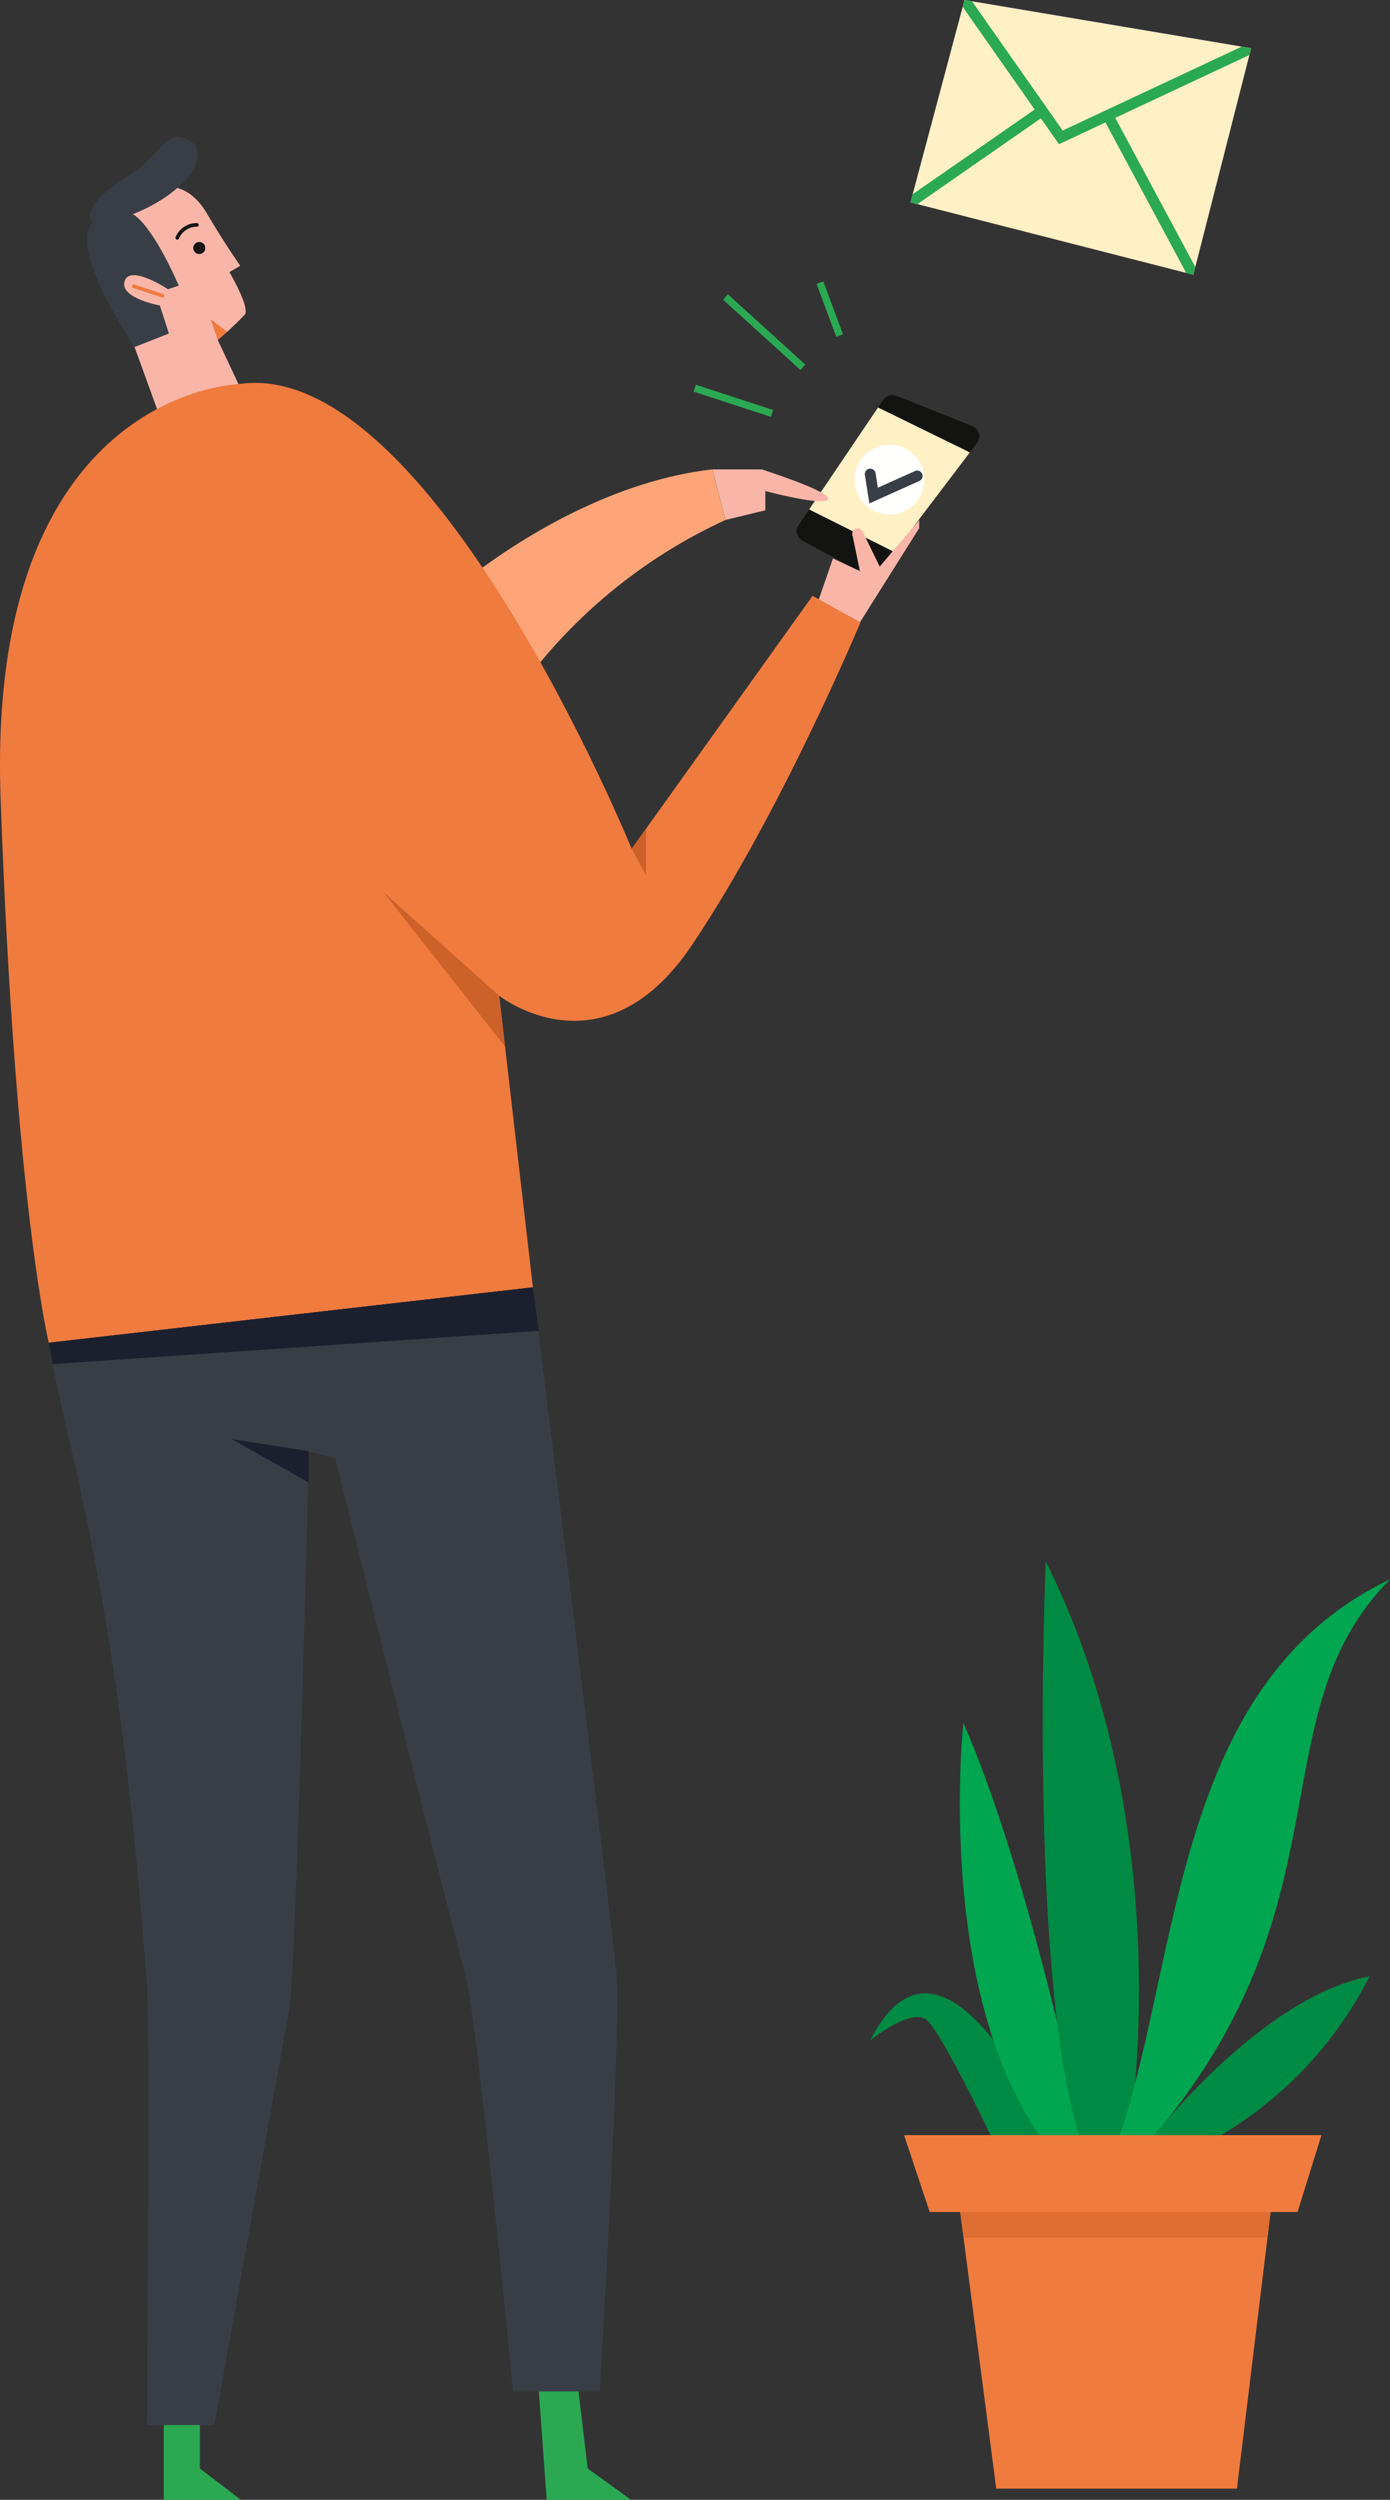 <svg xmlns="http://www.w3.org/2000/svg" width="144.56" height="259.9" viewBox="0 0 144.56 259.9">
  <rect x="0" y="0" width="144.56" height="259.9" fill="#333333" stroke="none"/>
  <g id="Group_2092" data-name="Group 2092" transform="translate(-9215 108)">
    <g id="Man" transform="translate(9215 -93.763)">
      <path id="Shape" d="M424.327,1004.326v8.016l4.259,3.257h-8.016v-11.272h3.757" transform="translate(-403.537 -769.935)" fill="#2BA952" fill-rule="evenodd"/>
      <path id="Path_4276" data-name="Path 4276" d="M527.911,997.659l1.253,10.521,4.509,3.257H524.9l-1-13.777h4.008" transform="translate(-468.043 -765.773)" fill="#2BA952" fill-rule="evenodd"/>
      <path id="Path_4277" data-name="Path 4277" d="M606.359,455.355l-7.176,10.617,8.856,4.421,7.866-10.364-9.547-4.673" transform="translate(-515.038 -427.235)" fill="#fff0c6" fill-rule="evenodd"/>
      <path id="Path_4278" data-name="Path 4278" d="M595.981,485.208a1.152,1.152,0,0,0,.411,1.662l5.627,3.011a1.152,1.152,0,0,0,.809.105l1.552-.367a1.15,1.15,0,0,0,.653-.425l.883-1.163-8.855-4.421-1.08,1.6" transform="translate(-512.915 -444.874)" fill="#131412" fill-rule="evenodd"/>
      <path id="Path_4279" data-name="Path 4279" d="M606.108,497.143l6.165-9.8V486.5l-4.109,4.849-1.784-3.661a.57.57,0,0,0-.806-.23.543.543,0,0,0-.253.573l.788,3.791L603.3,490.5l-1.493,4.321,4.3,2.319" transform="translate(-516.674 -446.676)" fill="#f9b6a8" fill-rule="evenodd"/>
      <path id="Path_4280" data-name="Path 4280" d="M501.4,484.907s12.274-10.759,26.678-12.393l1.378,5.254a54.584,54.584,0,0,0-21.919,18.286L501.4,484.907" transform="translate(-453.999 -437.947)" fill="#fda578" fill-rule="evenodd"/>
      <path id="Path_4281" data-name="Path 4281" d="M628.558,456.921a1.153,1.153,0,0,0-.49-1.768l-7.877-3.148a1.152,1.152,0,0,0-1.382.425l-.529.782,9.546,4.673.732-.965" transform="translate(-526.959 -425.093)" fill="#131412" fill-rule="evenodd"/>
      <path id="Path_4282" data-name="Path 4282" d="M410.157,394.373s2.348-.47,4.227,2.724,3.476,5.448,3.476,5.448l-1.128.658s2.161,3.663,1.6,4.415a29.1,29.1,0,0,1-2.818,2.63l2.161,4.6-8.455,2.63L406.869,411l-3.381-11.46,6.669-5.166" transform="translate(-392.873 -389.152)" fill="#f9b6a8" fill-rule="evenodd"/>
      <path id="Path_4283" data-name="Path 4283" d="M407.838,400.956l-3.57,1.409s-7.045-10.427-4.321-12.963c0,0-1.848-1.4,3.757-4.885,3.476-2.161,3.757-4.979,6.2-3.663s-.094,5.448-5.824,7.7c0,0,1.785.658,4.791,7.421l-1.127.376s-3.945-2.619-4.509-.845,3.664,2.536,3.664,2.536l.939,2.912" transform="translate(-390.272 -380.518)" fill="#393e46" fill-rule="evenodd"/>
      <path id="Path_4284" data-name="Path 4284" d="M429.986,410.215a.625.625,0,1,0-.624.624.624.624,0,0,0,.624-.624" transform="translate(-408.635 -398.667)" fill="#131412" fill-rule="evenodd"/>
      <path id="Path_4285" data-name="Path 4285" d="M423.984,406.075a.189.189,0,0,1-.174-.259,2.378,2.378,0,0,1,2.223-1.464.188.188,0,0,1,.183.192.174.174,0,0,1-.191.184,2.035,2.035,0,0,0-1.868,1.229.187.187,0,0,1-.174.118" transform="translate(-405.551 -395.396)" fill="#131412" fill-rule="evenodd"/>
      <path id="Path_4286" data-name="Path 4286" d="M414.921,422.7a.19.19,0,0,1-.058-.009l-2.995-.981a.188.188,0,1,1,.118-.357l2.994.981a.188.188,0,0,1-.059.366" transform="translate(-398.024 -406.005)" fill="#f07b3f" fill-rule="evenodd"/>
      <path id="Path_4287" data-name="Path 4287" d="M459.742,470.711l-18.812,26.3s-20.947-51.352-40.893-48.314c0,0-26.24.72-24.737,43.054s5.01,56.612,5.01,56.612L430.66,542.6l-3.507-30.31s10.772,8.517,20.04-5.26,17.534-33.566,17.534-33.566l-4.985-2.755" transform="translate(-375.238 -422.999)" fill="#f07b3f" fill-rule="evenodd"/>
      <path id="Path_4288" data-name="Path 4288" d="M439.086,698.83s8.2,65.941,8.7,71.452-1.753,43.335-1.753,43.335H437.02s-3.757-39.328-5.01-43.586-13.464-53.417-13.464-53.417l-2.755-.752s-1.315,54.168-2.067,58.176-7.766,43.085-7.766,43.085h-7.014s.342-41.087,0-45.84c-3.006-41.833-8.453-55.788-10.207-66.693l50.349-5.761" transform="translate(-383.665 -579.227)" fill="#393e46" fill-rule="evenodd"/>
      <path id="Path_4289" data-name="Path 4289" d="M550.071,574.005l1.5,2.755V571.9l-1.5,2.1" transform="translate(-484.379 -499.992)" fill="#cc612a" fill-rule="evenodd"/>
      <path id="Path_4290" data-name="Path 4290" d="M493.428,600.267,481.4,589.5l12.634,16.048-.611-5.277" transform="translate(-441.513 -510.974)" fill="#cc612a" fill-rule="evenodd"/>
      <path id="Path_4291" data-name="Path 4291" d="M439.694,703.358l-50.553,3.457-.4-2.224,50.349-5.762.606,4.528" transform="translate(-383.666 -579.227)" fill="#1c202e" fill-rule="evenodd"/>
      <path id="Path_4292" data-name="Path 4292" d="M447.42,742.082,439.4,740.83l8,4.51.017-3.258" transform="translate(-415.295 -605.445)" fill="#1c202e" fill-rule="evenodd"/>
      <path id="Path_4293" data-name="Path 4293" d="M572.405,472.513h5.135s7.291,2.32,6.889,3.1-6.513-.85-6.513-.85v2l-4.133,1-1.377-5.254" transform="translate(-498.321 -437.947)" fill="#f9b6a8" fill-rule="evenodd"/>
      <path id="Path_4294" data-name="Path 4294" d="M434.281,433.1l-.726-2.142,1.711,1.3-.985.845" transform="translate(-411.643 -412.008)" fill="#f07b3f" fill-rule="evenodd"/>
      <path id="Path_4295" data-name="Path 4295" d="M618.9,470.343a3.624,3.624,0,1,0-4.484,2.483,3.624,3.624,0,0,0,4.484-2.483" transform="translate(-522.906 -433.705)" fill="#fffffe" fill-rule="evenodd"/>
      <path id="Path_4296" data-name="Path 4296" d="M615.082,475.936l-.466-2.95a.564.564,0,1,1,1.114-.176l.236,1.494,3.872-1.739a.564.564,0,0,1,.461,1.029l-5.217,2.342" transform="translate(-524.667 -437.835)" fill="#393e46" fill-rule="evenodd"/>
      <path id="Path_4297" data-name="Path 4297" d="M567.459,449.089l8.031,2.624-.233.714-8.032-2.624.234-.714" transform="translate(-495.088 -423.324)" fill="#2BA952" fill-rule="evenodd"/>
      <path id="Path_4298" data-name="Path 4298" d="M575.9,424.084l8.045,7.3-.505.556-8.045-7.3.5-.557" transform="translate(-500.191 -407.714)" fill="#2BA952" fill-rule="evenodd"/>
      <path id="Path_4299" data-name="Path 4299" d="M601.947,420.488l2.046,5.5-.7.262-2.046-5.5.7-.262" transform="translate(-516.323 -405.469)" fill="#2BA952" fill-rule="evenodd"/>
    </g>
    <g id="Flower" transform="translate(9305.503 54.339)">
      <path id="Path_4300" data-name="Path 4300" d="M728.357,949.728l3.994,30.623h25.032l3.728-30.623H728.357" transform="translate(-719.244 -883.954)" fill="#f07b3f" fill-rule="evenodd"/>
      <path id="Path_4301" data-name="Path 4301" d="M728.947,954.255h31.612l.551-4.527H728.357l.59,4.527" transform="translate(-719.243 -883.954)" fill="#e06d32" fill-rule="evenodd"/>
      <path id="Path_4302" data-name="Path 4302" d="M713.474,933.427l2.663,7.989h38.257l2.485-7.989H713.474" transform="translate(-709.952 -873.778)" fill="#f07b3f" fill-rule="evenodd"/>
      <path id="Path_4303" data-name="Path 4303" d="M704.1,899.087s4.261-3.462,5.859-2.13,6.657,11.983,6.657,11.983h6.125s-10.918-25.031-18.641-9.853" transform="translate(-704.102 -849.291)" fill="#008b44" fill-rule="evenodd"/>
      <path id="Path_4304" data-name="Path 4304" d="M782.77,906s11.184-14.38,22.368-16.51A40.521,40.521,0,0,1,789.693,906H782.77" transform="translate(-753.211 -846.348)" fill="#008b44" fill-rule="evenodd"/>
      <path id="Path_4305" data-name="Path 4305" d="M729.269,819.326s-2.936,27.162,7.9,42.873h4.516s-5.419-26.9-12.419-42.873" transform="translate(-719.586 -802.549)" fill="#00a650" fill-rule="evenodd"/>
      <path id="Path_4306" data-name="Path 4306" d="M752.163,774.677s-1.864,42.34,3.462,59.649h5.193s5.459-31.422-8.655-59.649" transform="translate(-733.907 -774.677)" fill="#008b44" fill-rule="evenodd"/>
      <path id="Path_4307" data-name="Path 4307" d="M773.2,837.423c6.323-18.878,5.726-47.133,28.094-57.785-13.855,13.973-3.995,33.553-24.5,57.785h-3.6" transform="translate(-747.238 -777.774)" fill="#00a650" fill-rule="evenodd"/>
    </g>
    <g id="Group_2091" data-name="Group 2091" transform="translate(9309.688 -108)">
      <path id="Path_4308" data-name="Path 4308" d="M845.2,469.865l29.809,5.01L869,498.428l-29.418-7.521Z" transform="translate(-839.579 -469.865)" fill="#fff0c6" fill-rule="evenodd"/>
      <path id="Path_4309" data-name="Path 4309" d="M874.03,474.71l-18.621,8.725L845.98,470l-.781-.131-.19.711,7.487,10.671L839.8,490.064l-.225.842.722.185,12.844-8.922,1.886,2.688,4.83-2.263,8.395,15.643.741.189.206-.807-8.321-15.5,13.946-6.534.18-.707Z" transform="translate(-839.579 -469.864)" fill="#2BA952" fill-rule="evenodd"/>
    </g>
  </g>
</svg>
